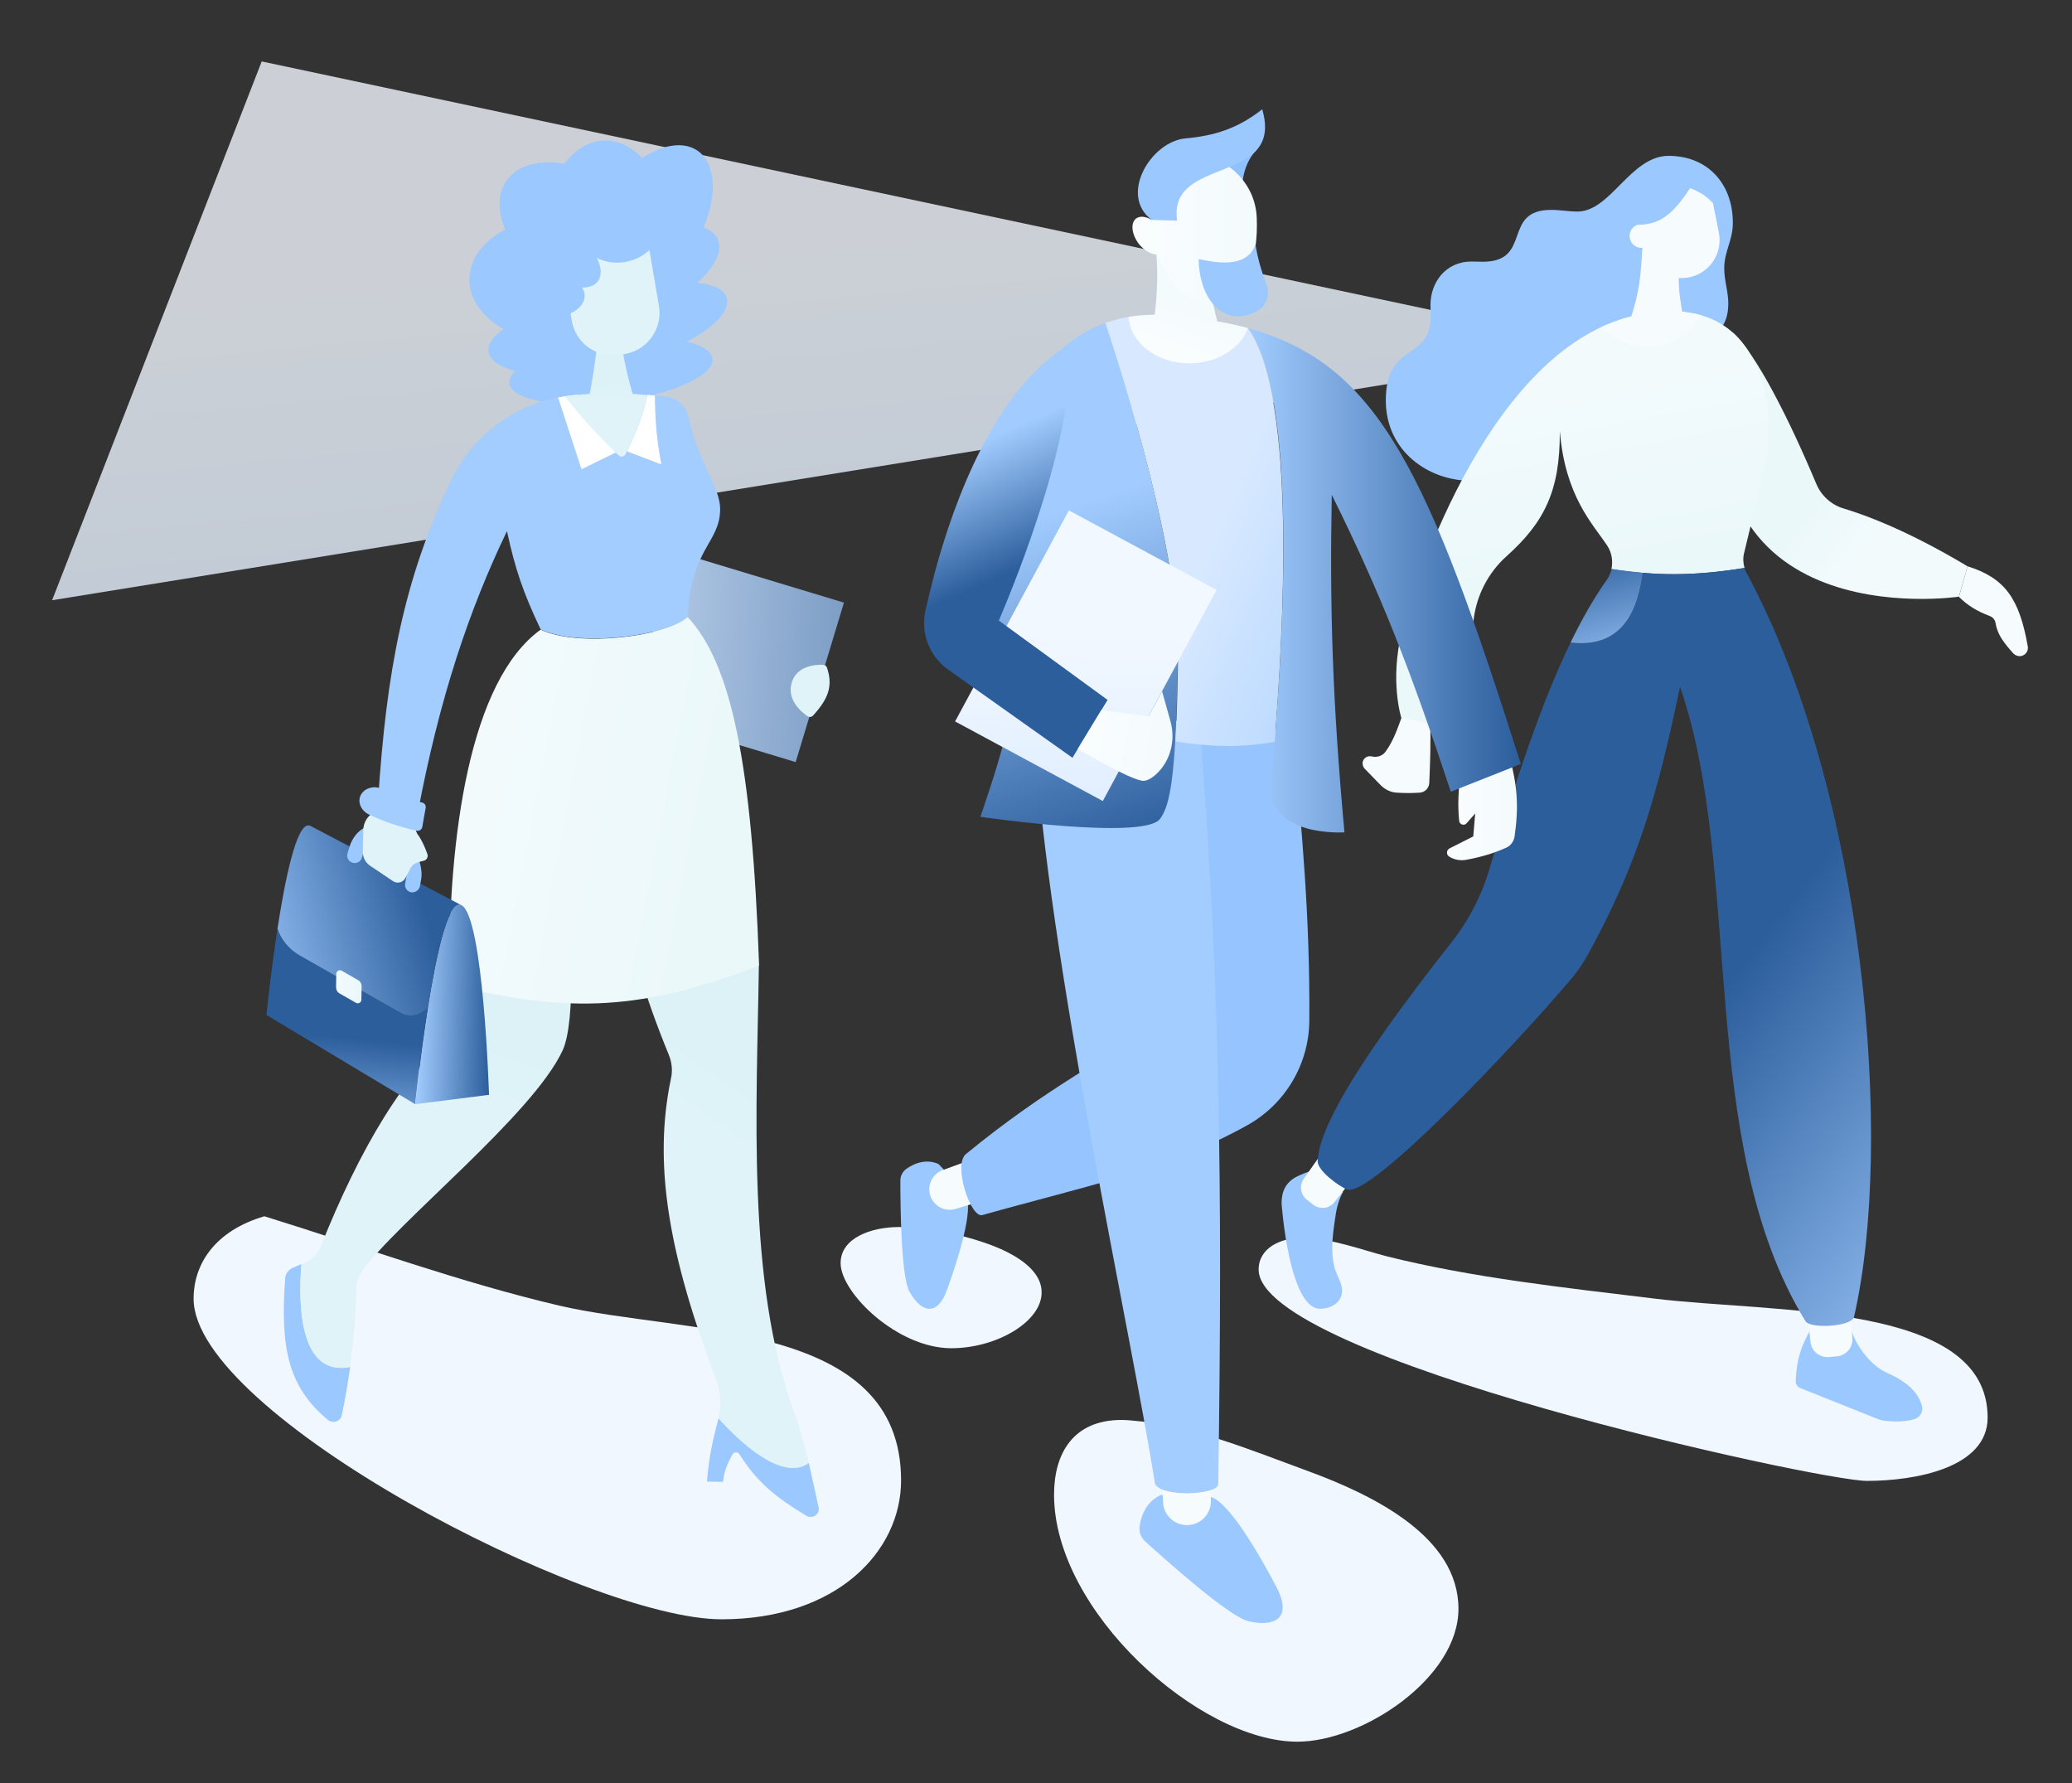 <?xml version="1.0" encoding="utf-8"?>
<!-- Generator: Adobe Illustrator 18.0.0, SVG Export Plug-In . SVG Version: 6.00 Build 0)  -->
<!DOCTYPE svg PUBLIC "-//W3C//DTD SVG 1.1//EN" "http://www.w3.org/Graphics/SVG/1.1/DTD/svg11.dtd">
<svg version="1.1" id="illustration" xmlns="http://www.w3.org/2000/svg" xmlns:xlink="http://www.w3.org/1999/xlink" x="0px"
	 y="0px" viewBox="0 0 866.9 745.9" style="enable-background:new 0 0 866.9 745.9;" xml:space="preserve">
<rect x="0" y="0" width="866.9" height="745.9" fill="#333333" stroke="none"/>
<style type="text/css">
	.st0{opacity:0.8;fill:url(#SVGID_1_);}
	.st1{fill:#F0F7FF;}
	.st2{fill:#9BC8FF;}
	.st3{fill:url(#SVGID_2_);}
	.st4{fill:url(#SVGID_3_);}
	.st5{fill:url(#SVGID_4_);}
	.st6{fill:url(#SVGID_5_);}
	.st7{fill:#DFF3F8;}
	.st8{fill:url(#SVGID_6_);}
	.st9{fill:url(#SVGID_7_);}
	.st10{fill:url(#SVGID_8_);}
	.st11{fill:url(#SVGID_9_);}
	.st12{fill:#A3CCFF;}
	.st13{fill:#FFFFFF;}
	.st14{fill:url(#SVGID_10_);}
	.st15{fill:#F6FCFD;}
	.st16{fill:url(#SVGID_11_);}
	.st17{fill:url(#SVGID_12_);}
	.st18{fill:url(#SVGID_13_);}
	.st19{fill:url(#SVGID_14_);}
	.st20{fill:url(#SVGID_15_);}
	.st21{fill:#95C4FF;}
	.st22{fill:url(#SVGID_16_);}
	.st23{fill:url(#SVGID_17_);}
	.st24{fill:url(#SVGID_18_);}
	.st25{fill:url(#SVGID_19_);}
	.st26{fill:url(#SVGID_20_);}
	.st27{fill:url(#SVGID_21_);}
	.st28{fill:#8FC1FF;}
	.st29{fill:url(#SVGID_22_);}
	.st30{fill:url(#SVGID_23_);}
</style>
<g>
	<linearGradient id="SVGID_1_" gradientUnits="userSpaceOnUse" x1="339.033" y1="104.566" x2="354.381" y2="270.322">
		<stop  offset="0" style="stop-color:#F2F8FF"/>
		<stop  offset="1" style="stop-color:#E2EFFF"/>
	</linearGradient>
	<polygon class="st0" points="109.5,25.7 21.8,251.1 673.6,145.6 	"/>
	<path class="st1" d="M110.6,508.8c-20.4,6-29.6,19.7-29.6,34.5c0,48.2,164.9,134.1,220.9,134.1c48.2,0,75.1-28.4,75.1-58.1
		c0-67.1-90.5-60.9-142.9-73.1C192.6,536.5,151.3,521.4,110.6,508.8z"/>
	<path class="st1" d="M418.7,522.5c-9.6-4.3-27.9-9.2-42.5-9.2c-11.8,0-24.5,4.6-24.5,15.1c0,12.4,23.7,35.6,46.3,35.6
		c19,0,37.8-11.1,37.8-23.3C435.9,534.5,431,528,418.7,522.5z"/>
	<path class="st1" d="M473.1,594.2c-1.3-0.1-2.6-0.2-3.8-0.2c-20.3,0-28.3,14-28.3,31.3c0,48.8,60.9,103.3,101.8,103.3
		c27.2,0,67.4-26.6,67.4-55.6c0-30-35.1-47.4-63.2-57.7C522.9,606.5,498.6,596.2,473.1,594.2z"/>
	<path class="st1" d="M580.4,525.6c-9.2-2.3-23.9-7.8-35.5-7.8c-9.2,0-18.3,4.3-18.3,13.3c0,37.2,234.2,88.4,254.5,88.4
		c20.1,0,50.5-5.4,50.5-26.5c0-48.5-89.8-43.6-139.7-49.8C655,538.7,616.4,534.6,580.4,525.6z"/>
	<g>
		<path class="st2" d="M304,124.5c-1.1-3.5-5.7-5.6-12.3-6.2c7.2-6.4,10.8-13.3,8.6-18.3c-1-2.2-3.1-3.9-5.9-4.9
			c5.8-13.7,5.1-26.8-2.6-32.1c-5.9-4-14.6-2.5-23.1,3.1c-4.4-4.7-9.8-7.4-15.7-7.3c-6.6,0.1-12.5,3.8-16.9,9.7
			c-10.5-1.8-19.7,0.5-24.3,7.2c-3.7,5.5-3.6,12.9-0.4,20.3c-8.9,4.6-14.8,12-15,20.5c-0.2,8.5,5.4,16.2,14.3,21.2
			c-4.3,2.9-6.7,6.1-6.3,9.2c0.4,3.7,4.6,6.6,11.1,8.3c-1.7,1.7-2.6,3.4-2.4,5.1c0.9,7.2,20.6,10.7,44.1,7.8
			c23.5-2.8,41.8-10.9,40.9-18.1c-0.4-3.1-4.4-5.6-10.7-7.1C298.8,137.1,305.7,129.8,304,124.5z"/>
		
			<linearGradient id="SVGID_2_" gradientUnits="userSpaceOnUse" x1="326.219" y1="548.78" x2="301.217" y2="586.878" gradientTransform="matrix(1 2.100000e-02 -2.100000e-02 1 17.693 -110.407)">
			<stop  offset="0" style="stop-color:#DCF2F7"/>
			<stop  offset="1" style="stop-color:#DFF3F8"/>
		</linearGradient>
		<path class="st3" d="M338.4,612c-1.8-7.4-3.9-15.2-6.2-21.4c-20-54.4-15.5-127.8-14.7-186.7l-27-36.2c-2.3-3-5.6-5.2-9.3-6l0,0
			c-10.9-2.5-20.8,6.6-19.4,17.7c2.1,17.1,7.6,36.4,18,61.8c1.3,3.2,1.7,6.7,0.9,10.1c-7.4,35.3-1.2,72.9,18.9,125.8
			c2,5.2,2.3,10.9,0.9,16.2c0,0.1,0,0.1,0,0.2C308.9,602.7,327.2,620.2,338.4,612z"/>
		<path class="st2" d="M338.4,612c-11.2,8.2-29.4-9.3-37.8-18.6c-2.2,8.3-4,15.8-4.8,26.4l6.7,0.1c0.5-4.7,2-7.9,3.9-11.4
			c0.6-1.2,2.3-1.3,3-0.1c7.7,12.2,15.9,18.4,28,25.7c2.5,1.5,5.7-0.6,5.1-3.5C341.4,625.7,340,619,338.4,612z"/>
		<path class="st2" d="M126.1,528.8l-3.5,1.5c-1.9,0.8-3.2,2.6-3.3,4.6c-2.2,29.9,1.7,45.6,17.9,59.1c2.1,1.7,5.3,0.6,5.8-2
			c1.5-7.1,2.6-13.8,3.5-20.2C125,575.9,124.8,545.1,126.1,528.8z"/>
		
			<linearGradient id="SVGID_3_" gradientUnits="userSpaceOnUse" x1="198.36" y1="522.405" x2="184.073" y2="565.266" gradientTransform="matrix(1 2.100000e-02 -2.100000e-02 1 17.693 -110.407)">
			<stop  offset="0" style="stop-color:#DCF2F7"/>
			<stop  offset="1" style="stop-color:#DFF3F8"/>
		</linearGradient>
		<path class="st4" d="M235.4,439.4c5.8-12.5,3.5-53.8,1.9-74.6c-0.6-7.4-5.7-13.6-12.8-15.6l0,0c-8.5-2.4-17.6,1.9-21,10.1
			c-8.9,21.2-10.1,38.3-7.8,64.6c0.2,2.8-1,5.4-3.3,7c-22.4,15.8-42.4,50.8-58.2,90.5c-1.3,3.2-3.7,5.7-6.9,7.1l-1.2,0.5
			c-1.3,16.2-1,47.1,20.3,42.9c1.7-12,2.5-23,2.7-33.4c0.1-2.3,0.8-4.6,2.1-6.4C165.9,511.5,223,466.3,235.4,439.4z"/>
		
			<linearGradient id="SVGID_4_" gradientUnits="userSpaceOnUse" x1="200.445" y1="376.39" x2="382.483" y2="381.493" gradientTransform="matrix(1 2.100000e-02 -2.100000e-02 1 17.693 -110.407)">
			<stop  offset="0" style="stop-color:#DCECFF"/>
			<stop  offset="1" style="stop-color:#6388B6"/>
		</linearGradient>
		<polygon class="st5" points="332.9,318.8 263.1,297.7 283.3,231 353.1,252.1 		"/>
		
			<linearGradient id="SVGID_5_" gradientUnits="userSpaceOnUse" x1="196.477" y1="435.232" x2="301.247" y2="453.09" gradientTransform="matrix(1 2.100000e-02 -2.100000e-02 1 17.693 -110.407)">
			<stop  offset="0" style="stop-color:#F2FAFC"/>
			<stop  offset="1" style="stop-color:#EAF8FA"/>
		</linearGradient>
		<path class="st6" d="M287.7,258.1c-9.5,8.4-45.9,12.7-61.5,5.3c-29.5,21.3-38.8,85.5-38.2,148.3c50.6,12.7,81.2,10.8,129.6-7.8
			C314.6,318.8,305.9,277.7,287.7,258.1z"/>
		<path class="st7" d="M346,279.3c-0.2-0.7-0.9-1.2-1.7-1.2c-3.1-0.1-11.1,0.4-13.1,7.6c-2,7,3.9,12,6.6,13.9
			c0.8,0.5,1.8,0.4,2.4-0.3C346.8,292.1,348.5,286.7,346,279.3z"/>
		
			<linearGradient id="SVGID_6_" gradientUnits="userSpaceOnUse" x1="168.024" y1="526.937" x2="198.777" y2="526.937" gradientTransform="matrix(1 2.100000e-02 -2.100000e-02 1 17.693 -110.407)">
			<stop  offset="0" style="stop-color:#A2CCFF"/>
			<stop  offset="0.998" style="stop-color:#2C5E9C"/>
		</linearGradient>
		<path class="st8" d="M204.6,458l-30.8,3.9c0,0,8.4-83.6,18.4-83.4c0.3,0,0.6,0.1,0.9,0.2C202.3,383.5,204.6,458,204.6,458z"/>
		<g>
			
				<linearGradient id="SVGID_7_" gradientUnits="userSpaceOnUse" x1="133.494" y1="595.62" x2="137.853" y2="541.444" gradientTransform="matrix(1 2.100000e-02 -2.100000e-02 1 17.693 -110.407)">
				<stop  offset="0" style="stop-color:#A2CCFF"/>
				<stop  offset="0.998" style="stop-color:#2C5E9C"/>
			</linearGradient>
			<path class="st9" d="M167.4,423.6l-42-23.9c-4.4-2.5-7.6-6.5-9.3-11.2c-2.9,18.6-4.6,36.1-4.6,36.1l62.2,37.3c0,0,2-20,5.3-40.5
				l-0.2,0.2C176,424.9,171.2,425.7,167.4,423.6z"/>
			
				<linearGradient id="SVGID_8_" gradientUnits="userSpaceOnUse" x1="88.119" y1="509.864" x2="169.694" y2="484.333" gradientTransform="matrix(1 2.100000e-02 -2.100000e-02 1 17.693 -110.407)">
				<stop  offset="0" style="stop-color:#A2CCFF"/>
				<stop  offset="0.998" style="stop-color:#2C5E9C"/>
			</linearGradient>
			<path class="st10" d="M129.9,345.5L129.9,345.5c-0.3-0.2-0.6-0.2-0.9-0.2c-5-0.1-9.7,22.2-12.9,43.2c1.6,4.7,4.9,8.7,9.3,11.2
				l42,23.9c3.8,2.2,8.6,1.3,11.4-2l0.2-0.2c3.4-21.3,8.1-43,13.2-42.9c0.3,0,0.6,0.1,0.9,0.2L129.9,345.5z"/>
		</g>
		<path class="st2" d="M165.5,348.1c-4.3-2.8-8.3-3.6-11.9-2.3c-5.2,1.9-7,7.3-7.2,7.9l-1,3.3c-0.5,1.7,0.4,3.4,2.1,3.9
			c1.7,0.5,3.4-0.4,3.9-2.1l1-3.3c0.3-0.9,1.4-3.2,3.3-3.9c2-0.7,4.5,0.5,6.3,1.7c9,5.8,8,13.3,8,13.6l-0.5,2.8
			c-0.3,1.7,0.9,3.3,2.6,3.6c0.2,0,0.3,0,0.4,0c1.5,0,2.9-1.1,3.2-2.6l0.5-2.8C176.4,367.5,178.1,356.3,165.5,348.1z"/>
		
			<linearGradient id="SVGID_9_" gradientUnits="userSpaceOnUse" x1="133.851" y1="520.452" x2="144.571" y2="520.452" gradientTransform="matrix(1 2.100000e-02 -2.100000e-02 1 17.693 -110.407)">
			<stop  offset="0" style="stop-color:#F2FAFC"/>
			<stop  offset="1" style="stop-color:#EAF8FA"/>
		</linearGradient>
		<path class="st11" d="M148.9,419.5l-6.8-3.9c-1-0.5-1.5-1.6-1.5-2.7l0.1-5.5c0-1.2,1.3-1.9,2.3-1.3l6.8,3.9c1,0.5,1.5,1.6,1.5,2.7
			l-0.1,5.5C151.2,419.4,149.9,420.1,148.9,419.5z"/>
		<path class="st7" d="M155.3,340.6l-0.4,0.3c-1.8,1.6-2.8,3.8-2.9,6.2l-0.2,9.2c0,2.4,1.1,4.6,3.1,5.9l9.5,6.4
			c1.8,1.2,4.2,0.6,5.2-1.3l2.2-4.2c0.5-1,1.5-1.8,2.6-2.2c0.9-0.3,1.8-0.6,2.8-0.8c1.3-0.2,2.1-1.7,1.6-2.9
			c-1.2-3.3-2.6-6.3-4.3-8.5c-0.6-1.2-0.8-2.6-0.5-4c0.2-1.2,0.5-2.4,0.7-3.6l-16.6-5.3C157.6,337.7,156.7,339.3,155.3,340.6z"/>
		<path class="st12" d="M301.3,213.2c-0.1,7.1-3.2,11.1-6.4,17c-3.2,5.9-6.5,13.5-7.2,27.8c-6.1,5.4-23.3,9.1-38.9,9.1
			c-8.7,0-17-1.1-22.6-3.8c-7.4-15.6-10.6-25.1-14.1-41.1c-15.6,32.4-28.3,69.6-37.5,118.9l-16.6-5.4c0.1-0.4,0.2-0.7,0.2-1.1
			c3.5-53.9,10.7-92.1,30.4-133.4c8.6-18.1,25.3-31.2,44.9-35c0.2,0,0.3-0.1,0.4-0.1c2.5-0.5,5.1-0.8,7.6-1.1
			c11.3-1.2,23.4-0.8,37.6,1c4.5,0.6,8,4,9,8.4C292,193.5,301.5,203.8,301.3,213.2z"/>
		<path class="st12" d="M176.7,345.9c-0.2,1.1-1.3,1.9-2.4,1.6c-6.8-1.5-13.5-3.7-19.8-6.7c-3.7-1.7-5.1-5.7-3.4-8.5l0,0
			c1.7-2.8,5.5-3.7,8.6-2.3c5.4,2.5,11,4.4,16.8,5.7c1.1,0.2,1.8,1.2,1.6,2.3C177.6,340.7,177.1,343.3,176.7,345.9z"/>
		<path class="st13" d="M257.6,189.3l-14.3,7l-9.8-30c0.2,0,0.3-0.1,0.4-0.1c2.5-0.5,5.1-0.8,7.6-1.1L257.6,189.3z"/>
		<g>
			<path class="st13" d="M262.3,188.8l14.4,5.5c-2.1-11.1-2.6-18.9-2.7-28.8c-1-0.1-2.1-0.2-3.1-0.3
				C269.1,173.3,266.4,180.4,262.3,188.8z"/>
		</g>
		
			<linearGradient id="SVGID_10_" gradientUnits="userSpaceOnUse" x1="241.048" y1="259.048" x2="241.858" y2="274.445" gradientTransform="matrix(1 2.100000e-02 -2.100000e-02 1 17.693 -110.407)">
			<stop  offset="0" style="stop-color:#DCF2F7"/>
			<stop  offset="1" style="stop-color:#DFF3F8"/>
		</linearGradient>
		<path class="st14" d="M264.7,164.8c-2.1-7.2-3.4-12.9-4.5-20.1c-0.2-1.4-1.5-2.4-2.9-2.3l-5.1,0.4c-1.3,0.1-2.3,1.1-2.5,2.4
			c-0.8,6.8-1.6,12.5-3,19.6c-3.5,0.2-7,0.6-10.3,1.1c6.9,8.7,13.1,15.7,22.4,24.6c0.9,0.8,2.3,0.6,2.9-0.5c4.5-9,7.3-16.4,9.2-24.7
			C268.8,165.1,266.7,164.9,264.7,164.8z"/>
		<path class="st7" d="M271.7,104.6c-2.6,2.4-5.9,4.2-9.7,4.9c-4.4,0.9-8.7,0.2-12.3-1.6c1.9,3.7,2.2,7.3,0.5,9.7
			c-1.4,1.9-3.8,2.7-6.7,2.7c0.8,1.1,1.2,2.4,1.1,3.6c-0.1,2.9-2.3,5.5-5.9,7.2l0.5,3c1.6,9.5,10.6,15.9,20.1,14.3l2.1-0.3
			c9.5-1.6,15.9-10.6,14.3-20.1L271.7,104.6z"/>
	</g>
	<g>
		<path class="st2" d="M625.3,196.6c-2.8,3.4-6.3,4.5-10.1,4.5c-17.3,0-35.4-12.2-35.4-33.6c0-24.7,18.8-16.2,18.8-35.4
			c0-1.5-0.1-3-0.1-4.6c0-9.2,6.2-18.1,17.2-18.1c1.5,0,3.1,0.1,4.7,0.1c20.9,0,7.8-21.7,28.6-21.7c3.7,0,7.4,0.7,11,0.7
			c13.9,0,22.2-23.3,38.1-23.3c16.4,0,26.9,11.7,26.9,28c0,7.5-3.6,11.9-3.6,19c0,5.2,1.7,9.8,1.7,14.7c0,19.5-19.9,14.7-27,19.4
			c-5.9,4-5.9,12.4-12.1,16.4c-11.8,7.7-34.4-3.8-50.4,21.7C630.8,188.9,628.7,192.5,625.3,196.6z"/>
		<path class="st15" d="M598.4,301.1l-11.5-2.3c-2.3,6.2-3.8,10.9-7.1,15.5c-1.2,1.8-3.4,2.6-5.5,2.2l-0.6-0.1
			c-1.5-0.3-3,0.6-3.5,2.1c-0.3,1.1,0,2.2,0.7,3l6.8,7c1.8,1.8,4.2,3,6.8,3.1c3.2,0.2,6,0.2,9.4,0c2.3-0.1,4.1-2,4.1-4.3
			C598.4,318,598.6,311.6,598.4,301.1z"/>
		<path class="st2" d="M757.6,556c-3.9,6.9-5.9,12.4-6.3,21.6c-0.1,1.4,0.7,2.6,2,3.1l32.3,12.9c1.1,0.4,2.2,0.7,3.4,0.8
			c4.4,0.4,8.4,0.4,12.1-0.8c2.3-0.7,3.6-3.2,3-5.5c-1.8-6.9-8.5-11.1-14.4-13.7c-7.4-3.2-14.1-12.5-15.8-20.3L757.6,556z"/>
		<path class="st2" d="M543,492c-5.3,2.5-6.8,6.7-6.8,11.4c0,0.3,3.1,44.1,16.1,44.1c4.6,0,9.2-2.7,9.2-7.5c0-5.2-4.1-6.7-4.1-17.9
			c0-4.6,0.7-9.1,1.4-13.7c0.5-3.6,1.6-7.1,3.1-9.8l-12.9-8.9C546.7,490.4,544.8,491.1,543,492z"/>
		<path class="st15" d="M756.3,550.3l1.2,11.1c0.4,3.8,3.7,6.5,7.5,6.3l3.5-0.3c3.8-0.3,6.7-3.6,6.5-7.4l-0.6-11L756.3,550.3z"/>
		<path class="st15" d="M551.4,484.7l-5.9,8.4c-2,2.8-1.4,6.8,1.4,8.9l2.6,2c2.8,2.1,6.8,1.6,8.9-1.2l6.2-7.9L551.4,484.7z"/>
		<linearGradient id="SVGID_11_" gradientUnits="userSpaceOnUse" x1="783.833" y1="223.906" x2="758.961" y2="204.773">
			<stop  offset="0" style="stop-color:#F2FAFC"/>
			<stop  offset="1" style="stop-color:#EAF8FA"/>
		</linearGradient>
		<path class="st16" d="M725,139.1c10,9.4,23.4,35.9,35,63.5c2.1,4.9,6.3,8.6,11.3,10.1c14.5,4.4,31.8,12.2,51.9,24.2l-3.6,12.7
			C819.6,249.6,695,268.3,725,139.1z"/>
		<linearGradient id="SVGID_12_" gradientUnits="userSpaceOnUse" x1="649.963" y1="166.073" x2="665.327" y2="248.656">
			<stop  offset="0" style="stop-color:#F2FAFC"/>
			<stop  offset="1" style="stop-color:#EAF8FA"/>
		</linearGradient>
		<path class="st17" d="M729.9,237.6c-0.6-2-0.7-4.1-0.2-6.2l9-37.3c1.3-5.2,1.8-10.6,1.5-16c-0.9-18.6-8.4-55.7-54.8-46.4
			c-61.3,12.3-93.5,111.5-98.8,132.3c-5.3,20.7-0.3,36.3-0.3,36.3s6.3,1.3,12.1,2.4c7.4-13.1,16.3-27.5,18.1-43.2
			c1.2-10.3,6.1-19.9,13.8-26.8c15.6-14,22.5-27.1,22.3-52.4c2.3,27.6,13.9,38.9,19.8,47.9c2,3,2.5,6.5,1.8,9.9
			C692.9,241,708.8,241,729.9,237.6z"/>
		<linearGradient id="SVGID_13_" gradientUnits="userSpaceOnUse" x1="854.383" y1="528.016" x2="714.888" y2="420.536">
			<stop  offset="0" style="stop-color:#A2CCFF"/>
			<stop  offset="0.998" style="stop-color:#2C5E9C"/>
		</linearGradient>
		<path class="st18" d="M730.7,239.6c-0.4-0.6-0.6-1.3-0.9-2c-16,2.6-29.1,3.2-42.5,2c-1.8,13.3-7.2,31.8-30.2,29.2
			c-11.9,24.6-22.6,56.2-33.9,94.6c-3.3,11.2-8.7,21.7-16,30.9c-41.6,52.8-55.4,78.6-55.9,91.4c-0.2,4,9.1,10.7,12.3,11.9
			c9.9,3.5,69.9-59.9,93.7-88c2.7-3.2,5.2-6.8,7.2-10.5c21-38.4,29-66.9,38.4-111.8c26.6,76.6,6.6,190.7,52.5,265.4
			c2,3.3,19.4,2.3,20.3-1.8C792.5,477.9,780.4,331.7,730.7,239.6z"/>
		<linearGradient id="SVGID_14_" gradientUnits="userSpaceOnUse" x1="680.679" y1="284.249" x2="665.401" y2="229.823">
			<stop  offset="0" style="stop-color:#A2CCFF"/>
			<stop  offset="0.998" style="stop-color:#2C5E9C"/>
		</linearGradient>
		<path class="st19" d="M687.3,239.6c-4.2-0.4-8.5-0.9-13-1.6c-0.4,1.6-1,3.1-2,4.5c-5.4,7.6-10.4,16.4-15.2,26.3
			C680.2,271.5,685.5,253,687.3,239.6z"/>
		<path class="st15" d="M823.2,236.9c15.7,4.9,21.7,13.6,25.2,33.5c0.4,2.1-1.2,4-3.3,4.1l0,0c-1,0-2-0.4-2.7-1.1
			c-4.4-4.9-6.7-8.1-7.5-12.8c-0.2-1.3-1.1-2.4-2.4-2.9c-5.6-2.1-9.3-4.5-12.9-8L823.2,236.9z"/>
		<path class="st15" d="M703.8,130.4c-1.2-7.2-1.9-12.3-1.1-20.2l-15.5-7.1c-0.8,12.9-1.2,18.3-4.7,29.3c-4.3,1.1-8.5,2.6-12.5,4.4
			c4.7,5.2,11.5,8.4,19.1,8.4c9.8,0,18.2-5.4,22.7-13.3C709.3,131.2,706.6,130.7,703.8,130.4z"/>
		<path class="st15" d="M716.8,85.6c0-0.2-0.1-0.4-0.1-0.6c-2.9-3.2-6.1-5-9.6-6.3c-7.3,11.2-12.9,15.4-21.9,15.3l0,0
			c-2,0.7-3.4,2.5-3.4,4.7c0,2.8,2.2,5,5,5c0.4,0,0.8-0.1,1.1-0.1l0.4,1.2c2.3,8.2,10.6,13.1,18.9,11.1c8.3-1.9,13.5-10,12-18.4
			L716.8,85.6z"/>
	</g>
	<g>
		<linearGradient id="SVGID_15_" gradientUnits="userSpaceOnUse" x1="605.361" y1="338.208" x2="634.664" y2="338.208">
			<stop  offset="0" style="stop-color:#F9FDFE"/>
			<stop  offset="1" style="stop-color:#F4FBFD"/>
		</linearGradient>
		<path class="st20" d="M631.6,316.5c3.2,12.2,3.9,20.8,2.1,33.3c-0.3,2.2-1.7,4.1-3.7,4.9c-5.2,2.3-10.2,3.8-16.6,5
			c-2.4,0.4-4.9,0-7-1.3v0c-1.4-0.8-1.3-2.8,0.1-3.5l9.9-5l0.8-9.6l-3.6,4.1c-1,1.2-3,0.5-3.1-1c-0.7-7.2-0.3-12.8,0.7-21.3
			L631.6,316.5z"/>
		<path class="st2" d="M485.8,625.4c0,0-7.5,2.4-9,13.1c-0.3,2.3,0.5,4.6,2.2,6.2c8.3,7.5,34.9,31.4,43.3,33.5
			c10,2.4,19-0.5,11.7-14.4c-7.3-13.9-20.4-36.5-28-37.7C498.4,624.9,485.8,625.4,485.8,625.4z"/>
		<path class="st15" d="M485.9,613.4l0.7,15c0.2,5.4,4.7,9.6,10,9.6l0,0c5.5,0,10-4.4,10-9.9l0.2-15.3L485.9,613.4z"/>
		<path class="st2" d="M392.7,487c0,0-5.8-3.4-13.4,1.9c-1.6,1.1-2.6,3-2.6,4.9c0,9.5,0.2,40.1,3.8,46.5c4.2,7.7,11.2,11.7,15.8-0.9
			c4.5-12.6,11.3-33.9,7.7-39.3C400.2,494.6,392.7,487,392.7,487z"/>
		<path class="st15" d="M406.4,485.1l-12,4.4c-4.3,1.6-6.6,6.3-5.2,10.6h0c1.4,4.5,6.2,7,10.7,5.6l12.5-3.8L406.4,485.1z"/>
		<path class="st21" d="M540.9,304.9c3.9,45.1,7.2,78.4,6.9,122c-0.1,18.2-10,34.9-25.9,43.8c-34.3,19.1-68.4,25.6-110.9,37.6
			c-4.9,1.4-12.3-21-6.9-25.5c34.3-28.1,58.9-40,85.4-57.7l-10.3-119.4L540.9,304.9z"/>
		<path class="st12" d="M432.8,306.9c5.4,93.6,40.9,252.5,50.4,313.7c2.4,6,27.2,4.8,26.5,0c1.9-124.9,0.6-214.8-8-319.9
			L432.8,306.9z"/>
		<linearGradient id="SVGID_16_" gradientUnits="userSpaceOnUse" x1="522.14" y1="242.739" x2="636.259" y2="242.739">
			<stop  offset="0" style="stop-color:#A2CCFF"/>
			<stop  offset="0.998" style="stop-color:#2C5E9C"/>
		</linearGradient>
		<path class="st22" d="M557.2,207c-0.9,47.6,0.3,86.4,5.3,141.2c0,0-32.3,2.1-30.7-20.1c0.2-3.2,0.8-9.5,1.5-17.8
			c3.4-43.5,9.8-144-11.1-173c54.7,15,75.4,60.4,114.1,182.3l-29.3,11.6C590.5,281.2,577.8,248.5,557.2,207z"/>
		<linearGradient id="SVGID_17_" gradientUnits="userSpaceOnUse" x1="429.798" y1="217.928" x2="473.895" y2="354.629">
			<stop  offset="0" style="stop-color:#A2CCFF"/>
			<stop  offset="0.998" style="stop-color:#2C5E9C"/>
		</linearGradient>
		<path class="st23" d="M462.6,135c-7.7,2.8-14.4,7.1-20.1,12.5c-1.1,1-30.6,24.9-35,90.6c-0.5,7.2,0.4,14.4,2.8,21.2
			c0.6,1.8-1-3.9,10.8,24.4c2.3,5.6,2.8,11.8,1.3,17.6c-3.2,12.7-6.8,24.7-12.2,40.4c0,0,68.6,10,75.2,0.8
			c3.1-4.3,5.1-11.8,6.3-32.3c0.5-9.2,0.9-21.1,1.1-36.5C493.5,232.2,470.2,158.2,462.6,135z"/>
		<linearGradient id="SVGID_18_" gradientUnits="userSpaceOnUse" x1="570.267" y1="250.636" x2="507.033" y2="223.761">
			<stop  offset="0" style="stop-color:#B8D8FF"/>
			<stop  offset="1" style="stop-color:#D8E9FF"/>
		</linearGradient>
		<path class="st24" d="M533.3,310.3c-14,2.6-25.9,2.2-41.5-0.1c0.5-9.2,0.9-21.1,1.1-36.5c0.6-41.5-22.7-115.4-30.4-138.6
			c7.7-2.8,16.5-4,26.4-3.2c3.3,0.3,6.4,0.6,9.5,0.9h0c6.6,0.8,12.7,1.8,18.4,3.1c1.8,0.4,3.5,0.8,5.2,1.3
			C543,166.3,536.7,266.8,533.3,310.3z"/>
		<linearGradient id="SVGID_19_" gradientUnits="userSpaceOnUse" x1="454.498" y1="263.839" x2="452.986" y2="331.844">
			<stop  offset="0" style="stop-color:#F2F8FF"/>
			<stop  offset="1" style="stop-color:#E2EFFF"/>
		</linearGradient>
		<polygon class="st25" points="461.4,335.1 399.6,301.8 447.2,213.5 509,246.8 		"/>
		
			<linearGradient id="SVGID_20_" gradientUnits="userSpaceOnUse" x1="399.543" y1="1185.012" x2="431.557" y2="1230.069" gradientTransform="matrix(0.98 0.199 -0.199 0.98 251.959 -1054.924)">
			<stop  offset="0" style="stop-color:#A2CCFF"/>
			<stop  offset="0.998" style="stop-color:#2C5E9C"/>
		</linearGradient>
		<path class="st26" d="M463.4,292.8l-14.7,24.2l-48.5-34.4l-3.5-2.5c-7.9-5.6-11.6-15.3-9.5-24.7c1-4.5,2.3-9.7,3.8-15.5
			c8.3-30.9,25.2-76.4,55.5-95.4c5.3,32-20.9,97.1-28.6,115.1L463.4,292.8z"/>
		
			<linearGradient id="SVGID_21_" gradientUnits="userSpaceOnUse" x1="466.944" y1="1289.92" x2="505.237" y2="1289.92" gradientTransform="matrix(0.98 0.199 -0.199 0.98 251.959 -1054.924)">
			<stop  offset="0" style="stop-color:#F9FDFE"/>
			<stop  offset="1" style="stop-color:#F4FBFD"/>
		</linearGradient>
		<path class="st27" d="M460.8,297l19.7,2.7l5.7-10.5l3.5,12.5c2.2,7.9,0.1,16.6-6,22.2c-2,1.8-4.1,3-5.9,2.7
			c-6.2-1-26.9-13.3-26.9-13.3L460.8,297z"/>
		<path class="st28" d="M525.7,62.7c-5.1,5.5-6.4,12.7-6.1,20.3l-20.9-13.7L525.7,62.7z"/>
		<linearGradient id="SVGID_22_" gradientUnits="userSpaceOnUse" x1="492.396" y1="149.948" x2="499.765" y2="126.92">
			<stop  offset="0" style="stop-color:#F9FDFE"/>
			<stop  offset="1" style="stop-color:#F4FBFD"/>
		</linearGradient>
		<path class="st29" d="M522.1,137.3c-1.7-0.5-3.4-0.9-5.2-1.3c-2.5-0.6-5-1.1-7.6-1.5c-2-7.7-3.4-15.4-4.1-23.2l-21.6-7.2
			c0.9,8.8,0.7,18-0.5,27.6c-3.8,0-7.4,0.3-10.9,0.9c0.7,10.8,11.8,19.4,25.4,19.4C509.3,151.9,519,145.8,522.1,137.3
			C522.1,137.3,522.1,137.3,522.1,137.3z"/>
		<linearGradient id="SVGID_23_" gradientUnits="userSpaceOnUse" x1="473.793" y1="95.758" x2="525.862" y2="95.758">
			<stop  offset="0" style="stop-color:#F9FDFE"/>
			<stop  offset="1" style="stop-color:#F4FBFD"/>
		</linearGradient>
		<path class="st30" d="M475.2,91.5c1.6-1.3,4.2-1,6.7,0.5c-0.7-17.3,8-26.7,17.3-27.4c9.4-0.8,25.8,8.9,26.6,26.3
			c0.8,17.4-4.7,34.9-16.9,36.1c-10.8,1.1-20.8-8.5-24.5-20.5c-2.4,0.1-5.4-1.5-7.8-4.3C473.5,98.2,472.9,93.5,475.2,91.5z"/>
		<path class="st2" d="M492.5,92.3L481.9,92c-13.9-10.3-0.4-32.8,14.1-34.1c12.2-1.1,22-4.2,32.1-12.2
			C537.4,77.7,488.5,64.9,492.5,92.3z"/>
		<path class="st2" d="M501.5,108.4c0.3,18,11.5,29,24.5,21.7c3.9-2.2,5.5-6.9,3.9-11.1c-2.2-5.7-3.8-11.3-4.6-16.7
			C521.9,111.1,512.4,110.7,501.5,108.4z"/>
	</g>
</g>
</svg>
